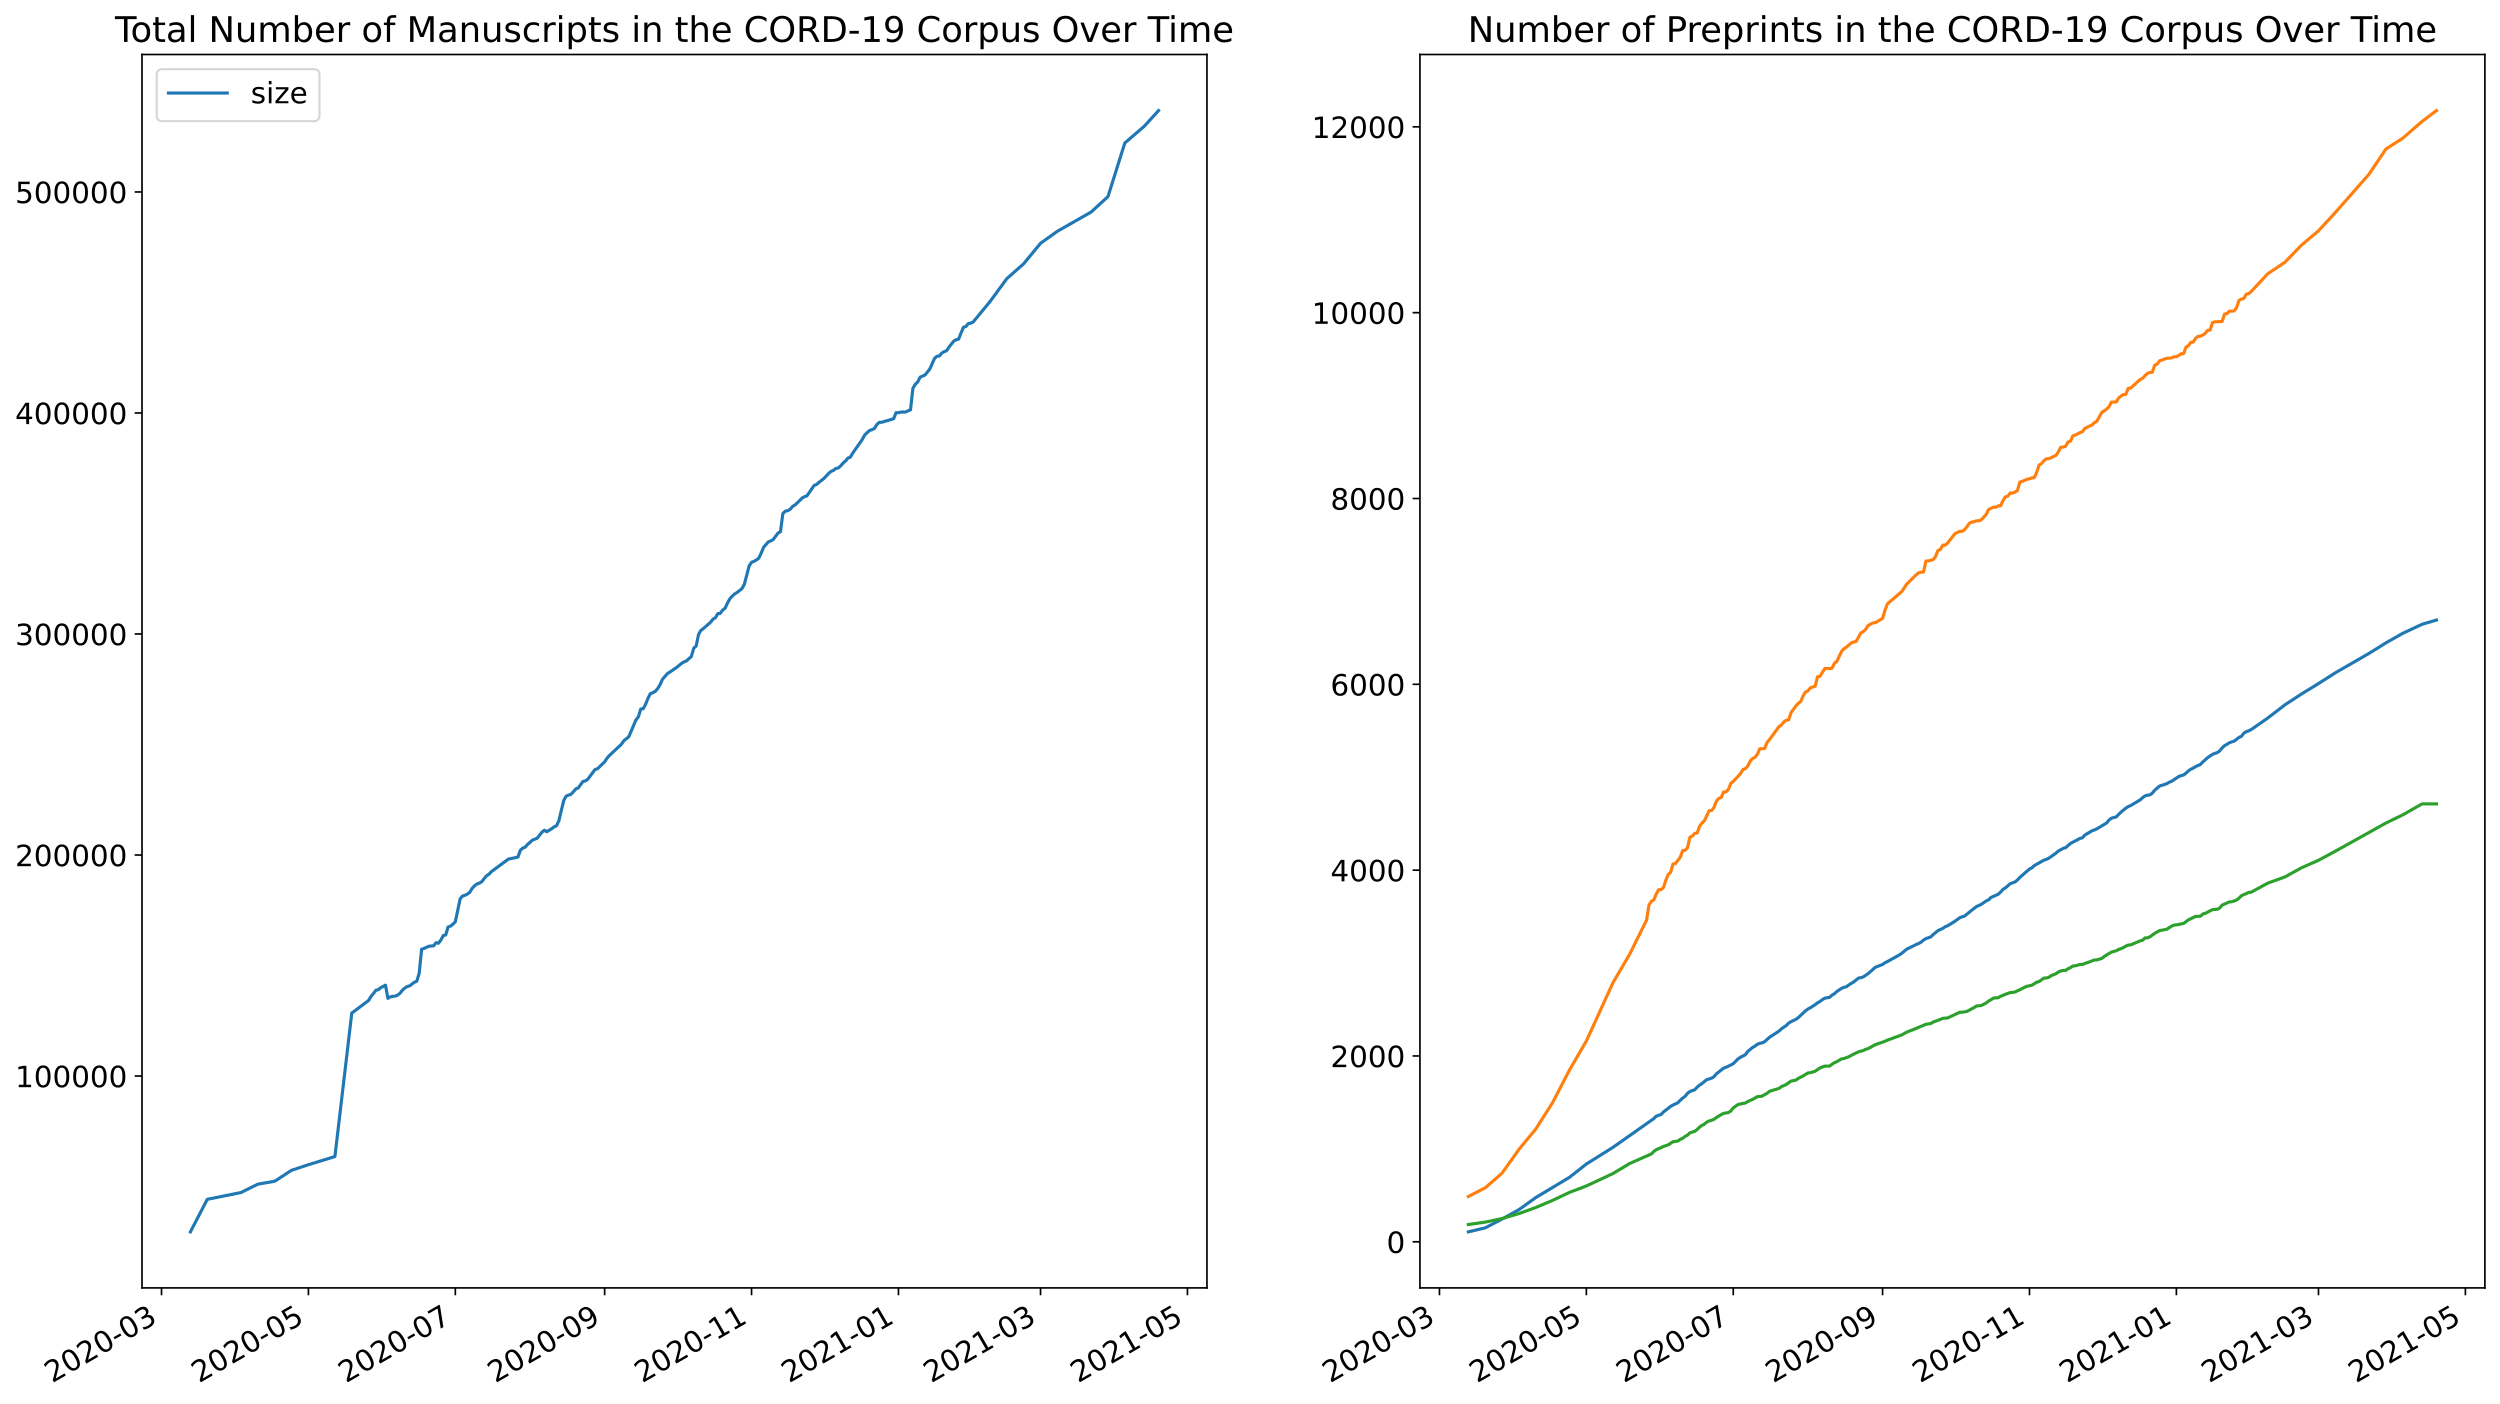 <?xml version="1.0" encoding="utf-8" standalone="no"?>
<!DOCTYPE svg PUBLIC "-//W3C//DTD SVG 1.1//EN"
  "http://www.w3.org/Graphics/SVG/1.1/DTD/svg11.dtd">
<!-- Created with matplotlib (https://matplotlib.org/) -->
<svg height="668.667pt" version="1.1" viewBox="0 0 1190.845 668.667" width="1190.845pt" xmlns="http://www.w3.org/2000/svg" xmlns:xlink="http://www.w3.org/1999/xlink">
 <defs>
  <style type="text/css">*{stroke-linecap:butt;stroke-linejoin:round;}</style>
 </defs>
 <g id="figure_1">
  <g id="patch_1">
   <path d="M 0 668.667 
L 1190.845 668.667 
L 1190.845 0 
L 0 0 
z
" style="fill:#ffffff;"/>
  </g>
  <g id="axes_1">
   <g id="patch_2">
    <path d="M 67.645 613.485 
L 574.918 613.485 
L 574.918 25.965 
L 67.645 25.965 
z
" style="fill:#ffffff;"/>
   </g>
   <g id="matplotlib.axis_1">
    <g id="xtick_1">
     <g id="line2d_1">
      <defs>
       <path d="M 0 0 
L 0 3.5 
" id="mf3aa65cb29" style="stroke:#000000;stroke-width:0.8;"/>
      </defs>
      <g>
       <use style="stroke:#000000;stroke-width:0.8;" x="76.937" xlink:href="#mf3aa65cb29" y="613.485"/>
      </g>
     </g>
     <g id="text_1">
      <!-- 2020-03 -->
      <g transform="translate(24.822 658.946)rotate(-30)scale(0.14 -0.14)">
       <defs>
        <path d="M 19.188 8.297 
L 53.609 8.297 
L 53.609 0 
L 7.328 0 
L 7.328 8.297 
Q 12.938 14.109 22.625 23.891 
Q 32.328 33.688 34.812 36.531 
Q 39.547 41.844 41.422 45.531 
Q 43.312 49.219 43.312 52.781 
Q 43.312 58.594 39.234 62.25 
Q 35.156 65.922 28.609 65.922 
Q 23.969 65.922 18.812 64.312 
Q 13.672 62.703 7.812 59.422 
L 7.812 69.391 
Q 13.766 71.781 18.938 73 
Q 24.125 74.219 28.422 74.219 
Q 39.75 74.219 46.484 68.547 
Q 53.219 62.891 53.219 53.422 
Q 53.219 48.922 51.531 44.891 
Q 49.859 40.875 45.406 35.406 
Q 44.188 33.984 37.641 27.219 
Q 31.109 20.453 19.188 8.297 
z
" id="DejaVuSans-50"/>
        <path d="M 31.781 66.406 
Q 24.172 66.406 20.328 58.906 
Q 16.5 51.422 16.5 36.375 
Q 16.5 21.391 20.328 13.891 
Q 24.172 6.391 31.781 6.391 
Q 39.453 6.391 43.281 13.891 
Q 47.125 21.391 47.125 36.375 
Q 47.125 51.422 43.281 58.906 
Q 39.453 66.406 31.781 66.406 
z
M 31.781 74.219 
Q 44.047 74.219 50.516 64.516 
Q 56.984 54.828 56.984 36.375 
Q 56.984 17.969 50.516 8.266 
Q 44.047 -1.422 31.781 -1.422 
Q 19.531 -1.422 13.062 8.266 
Q 6.594 17.969 6.594 36.375 
Q 6.594 54.828 13.062 64.516 
Q 19.531 74.219 31.781 74.219 
z
" id="DejaVuSans-48"/>
        <path d="M 4.891 31.391 
L 31.203 31.391 
L 31.203 23.391 
L 4.891 23.391 
z
" id="DejaVuSans-45"/>
        <path d="M 40.578 39.312 
Q 47.656 37.797 51.625 33 
Q 55.609 28.219 55.609 21.188 
Q 55.609 10.406 48.188 4.484 
Q 40.766 -1.422 27.094 -1.422 
Q 22.516 -1.422 17.656 -0.516 
Q 12.797 0.391 7.625 2.203 
L 7.625 11.719 
Q 11.719 9.328 16.594 8.109 
Q 21.484 6.891 26.812 6.891 
Q 36.078 6.891 40.938 10.547 
Q 45.797 14.203 45.797 21.188 
Q 45.797 27.641 41.281 31.266 
Q 36.766 34.906 28.719 34.906 
L 20.219 34.906 
L 20.219 43.016 
L 29.109 43.016 
Q 36.375 43.016 40.234 45.922 
Q 44.094 48.828 44.094 54.297 
Q 44.094 59.906 40.109 62.906 
Q 36.141 65.922 28.719 65.922 
Q 24.656 65.922 20.016 65.031 
Q 15.375 64.156 9.812 62.312 
L 9.812 71.094 
Q 15.438 72.656 20.344 73.438 
Q 25.25 74.219 29.594 74.219 
Q 40.828 74.219 47.359 69.109 
Q 53.906 64.016 53.906 55.328 
Q 53.906 49.266 50.438 45.094 
Q 46.969 40.922 40.578 39.312 
z
" id="DejaVuSans-51"/>
       </defs>
       <use xlink:href="#DejaVuSans-50"/>
       <use x="63.623" xlink:href="#DejaVuSans-48"/>
       <use x="127.246" xlink:href="#DejaVuSans-50"/>
       <use x="190.869" xlink:href="#DejaVuSans-48"/>
       <use x="254.492" xlink:href="#DejaVuSans-45"/>
       <use x="290.576" xlink:href="#DejaVuSans-48"/>
       <use x="354.199" xlink:href="#DejaVuSans-51"/>
      </g>
     </g>
    </g>
    <g id="xtick_2">
     <g id="line2d_2">
      <g>
       <use style="stroke:#000000;stroke-width:0.8;" x="146.914" xlink:href="#mf3aa65cb29" y="613.485"/>
      </g>
     </g>
     <g id="text_2">
      <!-- 2020-05 -->
      <g transform="translate(94.799 658.946)rotate(-30)scale(0.14 -0.14)">
       <defs>
        <path d="M 10.797 72.906 
L 49.516 72.906 
L 49.516 64.594 
L 19.828 64.594 
L 19.828 46.734 
Q 21.969 47.469 24.109 47.828 
Q 26.266 48.188 28.422 48.188 
Q 40.625 48.188 47.75 41.5 
Q 54.891 34.812 54.891 23.391 
Q 54.891 11.625 47.562 5.094 
Q 40.234 -1.422 26.906 -1.422 
Q 22.312 -1.422 17.547 -0.641 
Q 12.797 0.141 7.719 1.703 
L 7.719 11.625 
Q 12.109 9.234 16.797 8.062 
Q 21.484 6.891 26.703 6.891 
Q 35.156 6.891 40.078 11.328 
Q 45.016 15.766 45.016 23.391 
Q 45.016 31 40.078 35.438 
Q 35.156 39.891 26.703 39.891 
Q 22.75 39.891 18.812 39.016 
Q 14.891 38.141 10.797 36.281 
z
" id="DejaVuSans-53"/>
       </defs>
       <use xlink:href="#DejaVuSans-50"/>
       <use x="63.623" xlink:href="#DejaVuSans-48"/>
       <use x="127.246" xlink:href="#DejaVuSans-50"/>
       <use x="190.869" xlink:href="#DejaVuSans-48"/>
       <use x="254.492" xlink:href="#DejaVuSans-45"/>
       <use x="290.576" xlink:href="#DejaVuSans-48"/>
       <use x="354.199" xlink:href="#DejaVuSans-53"/>
      </g>
     </g>
    </g>
    <g id="xtick_3">
     <g id="line2d_3">
      <g>
       <use style="stroke:#000000;stroke-width:0.8;" x="216.89" xlink:href="#mf3aa65cb29" y="613.485"/>
      </g>
     </g>
     <g id="text_3">
      <!-- 2020-07 -->
      <g transform="translate(164.775 658.946)rotate(-30)scale(0.14 -0.14)">
       <defs>
        <path d="M 8.203 72.906 
L 55.078 72.906 
L 55.078 68.703 
L 28.609 0 
L 18.312 0 
L 43.219 64.594 
L 8.203 64.594 
z
" id="DejaVuSans-55"/>
       </defs>
       <use xlink:href="#DejaVuSans-50"/>
       <use x="63.623" xlink:href="#DejaVuSans-48"/>
       <use x="127.246" xlink:href="#DejaVuSans-50"/>
       <use x="190.869" xlink:href="#DejaVuSans-48"/>
       <use x="254.492" xlink:href="#DejaVuSans-45"/>
       <use x="290.576" xlink:href="#DejaVuSans-48"/>
       <use x="354.199" xlink:href="#DejaVuSans-55"/>
      </g>
     </g>
    </g>
    <g id="xtick_4">
     <g id="line2d_4">
      <g>
       <use style="stroke:#000000;stroke-width:0.8;" x="288.014" xlink:href="#mf3aa65cb29" y="613.485"/>
      </g>
     </g>
     <g id="text_4">
      <!-- 2020-09 -->
      <g transform="translate(235.899 658.946)rotate(-30)scale(0.14 -0.14)">
       <defs>
        <path d="M 10.984 1.516 
L 10.984 10.5 
Q 14.703 8.734 18.5 7.812 
Q 22.312 6.891 25.984 6.891 
Q 35.75 6.891 40.891 13.453 
Q 46.047 20.016 46.781 33.406 
Q 43.953 29.203 39.594 26.953 
Q 35.25 24.703 29.984 24.703 
Q 19.047 24.703 12.672 31.312 
Q 6.297 37.938 6.297 49.422 
Q 6.297 60.641 12.938 67.422 
Q 19.578 74.219 30.609 74.219 
Q 43.266 74.219 49.922 64.516 
Q 56.594 54.828 56.594 36.375 
Q 56.594 19.141 48.406 8.859 
Q 40.234 -1.422 26.422 -1.422 
Q 22.703 -1.422 18.891 -0.688 
Q 15.094 0.047 10.984 1.516 
z
M 30.609 32.422 
Q 37.25 32.422 41.125 36.953 
Q 45.016 41.5 45.016 49.422 
Q 45.016 57.281 41.125 61.844 
Q 37.25 66.406 30.609 66.406 
Q 23.969 66.406 20.094 61.844 
Q 16.219 57.281 16.219 49.422 
Q 16.219 41.5 20.094 36.953 
Q 23.969 32.422 30.609 32.422 
z
" id="DejaVuSans-57"/>
       </defs>
       <use xlink:href="#DejaVuSans-50"/>
       <use x="63.623" xlink:href="#DejaVuSans-48"/>
       <use x="127.246" xlink:href="#DejaVuSans-50"/>
       <use x="190.869" xlink:href="#DejaVuSans-48"/>
       <use x="254.492" xlink:href="#DejaVuSans-45"/>
       <use x="290.576" xlink:href="#DejaVuSans-48"/>
       <use x="354.199" xlink:href="#DejaVuSans-57"/>
      </g>
     </g>
    </g>
    <g id="xtick_5">
     <g id="line2d_5">
      <g>
       <use style="stroke:#000000;stroke-width:0.8;" x="357.99" xlink:href="#mf3aa65cb29" y="613.485"/>
      </g>
     </g>
     <g id="text_5">
      <!-- 2020-11 -->
      <g transform="translate(305.876 658.946)rotate(-30)scale(0.14 -0.14)">
       <defs>
        <path d="M 12.406 8.297 
L 28.516 8.297 
L 28.516 63.922 
L 10.984 60.406 
L 10.984 69.391 
L 28.422 72.906 
L 38.281 72.906 
L 38.281 8.297 
L 54.391 8.297 
L 54.391 0 
L 12.406 0 
z
" id="DejaVuSans-49"/>
       </defs>
       <use xlink:href="#DejaVuSans-50"/>
       <use x="63.623" xlink:href="#DejaVuSans-48"/>
       <use x="127.246" xlink:href="#DejaVuSans-50"/>
       <use x="190.869" xlink:href="#DejaVuSans-48"/>
       <use x="254.492" xlink:href="#DejaVuSans-45"/>
       <use x="290.576" xlink:href="#DejaVuSans-49"/>
       <use x="354.199" xlink:href="#DejaVuSans-49"/>
      </g>
     </g>
    </g>
    <g id="xtick_6">
     <g id="line2d_6">
      <g>
       <use style="stroke:#000000;stroke-width:0.8;" x="427.967" xlink:href="#mf3aa65cb29" y="613.485"/>
      </g>
     </g>
     <g id="text_6">
      <!-- 2021-01 -->
      <g transform="translate(375.852 658.946)rotate(-30)scale(0.14 -0.14)">
       <use xlink:href="#DejaVuSans-50"/>
       <use x="63.623" xlink:href="#DejaVuSans-48"/>
       <use x="127.246" xlink:href="#DejaVuSans-50"/>
       <use x="190.869" xlink:href="#DejaVuSans-49"/>
       <use x="254.492" xlink:href="#DejaVuSans-45"/>
       <use x="290.576" xlink:href="#DejaVuSans-48"/>
       <use x="354.199" xlink:href="#DejaVuSans-49"/>
      </g>
     </g>
    </g>
    <g id="xtick_7">
     <g id="line2d_7">
      <g>
       <use style="stroke:#000000;stroke-width:0.8;" x="495.649" xlink:href="#mf3aa65cb29" y="613.485"/>
      </g>
     </g>
     <g id="text_7">
      <!-- 2021-03 -->
      <g transform="translate(443.534 658.946)rotate(-30)scale(0.14 -0.14)">
       <use xlink:href="#DejaVuSans-50"/>
       <use x="63.623" xlink:href="#DejaVuSans-48"/>
       <use x="127.246" xlink:href="#DejaVuSans-50"/>
       <use x="190.869" xlink:href="#DejaVuSans-49"/>
       <use x="254.492" xlink:href="#DejaVuSans-45"/>
       <use x="290.576" xlink:href="#DejaVuSans-48"/>
       <use x="354.199" xlink:href="#DejaVuSans-51"/>
      </g>
     </g>
    </g>
    <g id="xtick_8">
     <g id="line2d_8">
      <g>
       <use style="stroke:#000000;stroke-width:0.8;" x="565.626" xlink:href="#mf3aa65cb29" y="613.485"/>
      </g>
     </g>
     <g id="text_8">
      <!-- 2021-05 -->
      <g transform="translate(513.511 658.946)rotate(-30)scale(0.14 -0.14)">
       <use xlink:href="#DejaVuSans-50"/>
       <use x="63.623" xlink:href="#DejaVuSans-48"/>
       <use x="127.246" xlink:href="#DejaVuSans-50"/>
       <use x="190.869" xlink:href="#DejaVuSans-49"/>
       <use x="254.492" xlink:href="#DejaVuSans-45"/>
       <use x="290.576" xlink:href="#DejaVuSans-48"/>
       <use x="354.199" xlink:href="#DejaVuSans-53"/>
      </g>
     </g>
    </g>
   </g>
   <g id="matplotlib.axis_2">
    <g id="ytick_1">
     <g id="line2d_9">
      <defs>
       <path d="M 0 0 
L -3.5 0 
" id="m7890c680de" style="stroke:#000000;stroke-width:0.8;"/>
      </defs>
      <g>
       <use style="stroke:#000000;stroke-width:0.8;" x="67.645" xlink:href="#m7890c680de" y="512.557"/>
      </g>
     </g>
     <g id="text_9">
      <!-- 100000 -->
      <g transform="translate(7.2 517.876)scale(0.14 -0.14)">
       <use xlink:href="#DejaVuSans-49"/>
       <use x="63.623" xlink:href="#DejaVuSans-48"/>
       <use x="127.246" xlink:href="#DejaVuSans-48"/>
       <use x="190.869" xlink:href="#DejaVuSans-48"/>
       <use x="254.492" xlink:href="#DejaVuSans-48"/>
       <use x="318.115" xlink:href="#DejaVuSans-48"/>
      </g>
     </g>
    </g>
    <g id="ytick_2">
     <g id="line2d_10">
      <g>
       <use style="stroke:#000000;stroke-width:0.8;" x="67.645" xlink:href="#m7890c680de" y="407.276"/>
      </g>
     </g>
     <g id="text_10">
      <!-- 200000 -->
      <g transform="translate(7.2 412.594)scale(0.14 -0.14)">
       <use xlink:href="#DejaVuSans-50"/>
       <use x="63.623" xlink:href="#DejaVuSans-48"/>
       <use x="127.246" xlink:href="#DejaVuSans-48"/>
       <use x="190.869" xlink:href="#DejaVuSans-48"/>
       <use x="254.492" xlink:href="#DejaVuSans-48"/>
       <use x="318.115" xlink:href="#DejaVuSans-48"/>
      </g>
     </g>
    </g>
    <g id="ytick_3">
     <g id="line2d_11">
      <g>
       <use style="stroke:#000000;stroke-width:0.8;" x="67.645" xlink:href="#m7890c680de" y="301.994"/>
      </g>
     </g>
     <g id="text_11">
      <!-- 300000 -->
      <g transform="translate(7.2 307.313)scale(0.14 -0.14)">
       <use xlink:href="#DejaVuSans-51"/>
       <use x="63.623" xlink:href="#DejaVuSans-48"/>
       <use x="127.246" xlink:href="#DejaVuSans-48"/>
       <use x="190.869" xlink:href="#DejaVuSans-48"/>
       <use x="254.492" xlink:href="#DejaVuSans-48"/>
       <use x="318.115" xlink:href="#DejaVuSans-48"/>
      </g>
     </g>
    </g>
    <g id="ytick_4">
     <g id="line2d_12">
      <g>
       <use style="stroke:#000000;stroke-width:0.8;" x="67.645" xlink:href="#m7890c680de" y="196.713"/>
      </g>
     </g>
     <g id="text_12">
      <!-- 400000 -->
      <g transform="translate(7.2 202.032)scale(0.14 -0.14)">
       <defs>
        <path d="M 37.797 64.312 
L 12.891 25.391 
L 37.797 25.391 
z
M 35.203 72.906 
L 47.609 72.906 
L 47.609 25.391 
L 58.016 25.391 
L 58.016 17.188 
L 47.609 17.188 
L 47.609 0 
L 37.797 0 
L 37.797 17.188 
L 4.891 17.188 
L 4.891 26.703 
z
" id="DejaVuSans-52"/>
       </defs>
       <use xlink:href="#DejaVuSans-52"/>
       <use x="63.623" xlink:href="#DejaVuSans-48"/>
       <use x="127.246" xlink:href="#DejaVuSans-48"/>
       <use x="190.869" xlink:href="#DejaVuSans-48"/>
       <use x="254.492" xlink:href="#DejaVuSans-48"/>
       <use x="318.115" xlink:href="#DejaVuSans-48"/>
      </g>
     </g>
    </g>
    <g id="ytick_5">
     <g id="line2d_13">
      <g>
       <use style="stroke:#000000;stroke-width:0.8;" x="67.645" xlink:href="#m7890c680de" y="91.432"/>
      </g>
     </g>
     <g id="text_13">
      <!-- 500000 -->
      <g transform="translate(7.2 96.751)scale(0.14 -0.14)">
       <use xlink:href="#DejaVuSans-53"/>
       <use x="63.623" xlink:href="#DejaVuSans-48"/>
       <use x="127.246" xlink:href="#DejaVuSans-48"/>
       <use x="190.869" xlink:href="#DejaVuSans-48"/>
       <use x="254.492" xlink:href="#DejaVuSans-48"/>
       <use x="318.115" xlink:href="#DejaVuSans-48"/>
      </g>
     </g>
    </g>
   </g>
   <g id="line2d_14">
    <path clip-path="url(#pb8339b2173)" d="M 90.703 586.78 
L 98.733 571.283 
L 114.793 568.042 
L 122.823 564.062 
L 130.853 562.673 
L 138.883 557.442 
L 146.914 554.788 
L 159.532 550.91 
L 167.562 482.56 
L 175.592 476.544 
L 176.74 474.585 
L 177.887 473.259 
L 179.034 471.7 
L 180.181 471.433 
L 181.328 470.495 
L 183.623 469.277 
L 184.77 475.551 
L 185.917 474.863 
L 187.064 474.569 
L 188.211 474.512 
L 189.358 474.042 
L 190.505 473.17 
L 191.653 471.714 
L 192.8 470.663 
L 193.947 469.919 
L 195.094 469.623 
L 197.388 467.88 
L 198.536 467.386 
L 199.683 463.575 
L 200.83 452.132 
L 201.977 451.797 
L 204.271 450.735 
L 206.566 450.497 
L 207.713 449.013 
L 208.86 449.302 
L 210.007 447.741 
L 211.154 445.657 
L 212.301 445.351 
L 213.449 441.524 
L 214.596 441.153 
L 215.743 440.251 
L 216.89 439.048 
L 219.184 428.171 
L 220.332 426.799 
L 221.479 426.46 
L 222.626 425.881 
L 223.773 425.025 
L 224.92 423.143 
L 226.067 421.927 
L 227.215 421.037 
L 228.362 420.656 
L 229.509 419.975 
L 230.656 418.452 
L 231.803 417.123 
L 232.95 416.377 
L 234.097 415.162 
L 242.128 409.245 
L 244.422 408.756 
L 246.716 408.232 
L 247.863 405.024 
L 249.01 403.982 
L 250.158 403.568 
L 251.305 402.198 
L 252.452 401.265 
L 253.599 400.176 
L 255.893 399.279 
L 258.188 396.321 
L 259.335 395.449 
L 260.482 396.182 
L 262.776 394.747 
L 263.924 393.879 
L 265.071 393.368 
L 266.218 390.929 
L 268.512 381.321 
L 269.659 379.258 
L 270.806 378.742 
L 271.954 378.378 
L 273.101 377.174 
L 274.248 375.805 
L 275.395 375.351 
L 277.689 372.234 
L 278.837 371.965 
L 279.984 371.181 
L 283.425 366.559 
L 284.572 366.216 
L 288.014 362.885 
L 289.161 361.139 
L 290.308 359.839 
L 296.044 354.461 
L 297.191 352.81 
L 299.485 350.999 
L 302.927 342.914 
L 304.074 341.459 
L 305.221 337.713 
L 306.368 337.606 
L 307.515 335.512 
L 308.663 332.595 
L 309.81 330.378 
L 310.957 329.979 
L 312.104 329.333 
L 313.251 328.03 
L 314.398 326.19 
L 315.546 323.603 
L 317.84 320.919 
L 318.987 320.193 
L 322.429 317.823 
L 324.723 315.946 
L 325.87 315.255 
L 327.017 314.801 
L 329.311 312.707 
L 330.459 308.735 
L 331.606 307.741 
L 332.753 302.183 
L 333.9 300.239 
L 335.047 299.416 
L 338.489 296.358 
L 339.636 294.91 
L 340.783 294.249 
L 341.93 292.304 
L 343.077 292.177 
L 344.224 290.588 
L 345.372 289.765 
L 346.519 287.254 
L 347.666 285.204 
L 348.813 283.938 
L 349.96 282.9 
L 351.107 282.215 
L 353.402 280.393 
L 354.549 278.368 
L 356.843 269.567 
L 357.99 267.822 
L 359.138 267.403 
L 360.285 266.743 
L 361.432 265.902 
L 362.579 263.466 
L 363.726 260.691 
L 366.02 258.079 
L 367.168 257.65 
L 368.315 256.972 
L 370.609 253.909 
L 371.756 253.292 
L 372.903 244.612 
L 374.051 243.513 
L 375.198 243.26 
L 376.345 242.633 
L 377.492 241.277 
L 378.639 240.565 
L 379.786 239.548 
L 382.081 237.233 
L 383.228 236.582 
L 384.375 236.203 
L 387.816 231.208 
L 388.964 230.775 
L 390.111 229.753 
L 392.405 227.984 
L 394.699 225.525 
L 395.847 224.553 
L 396.994 224.077 
L 398.141 223.147 
L 399.288 222.935 
L 400.435 221.916 
L 401.582 220.604 
L 402.729 219.617 
L 403.877 218.213 
L 405.024 217.797 
L 406.171 215.857 
L 410.76 209.298 
L 411.907 207.15 
L 414.201 205.043 
L 415.348 204.681 
L 416.495 204.117 
L 417.643 202.282 
L 418.79 201.188 
L 419.937 201.144 
L 425.673 199.472 
L 426.82 196.588 
L 427.967 196.588 
L 429.114 196.294 
L 431.408 196.264 
L 432.556 195.663 
L 433.703 195.223 
L 434.85 184.963 
L 435.997 183.031 
L 437.144 181.953 
L 438.291 179.659 
L 440.586 178.666 
L 442.88 175.821 
L 445.174 170.687 
L 446.321 169.699 
L 447.469 169.555 
L 448.616 168.192 
L 449.763 167.493 
L 450.91 167.051 
L 452.057 165.316 
L 454.352 162.43 
L 455.499 161.812 
L 456.646 161.522 
L 457.793 158.546 
L 458.94 155.894 
L 460.087 155.528 
L 461.234 154.128 
L 462.382 153.914 
L 463.529 153.409 
L 471.559 143.667 
L 479.589 132.733 
L 487.619 125.626 
L 495.649 115.883 
L 503.679 110.15 
L 519.739 101.009 
L 527.77 93.637 
L 535.8 68.103 
L 544.977 60.215 
L 551.86 52.671 
L 551.86 52.671 
" style="fill:none;stroke:#1f77b4;stroke-linecap:square;stroke-width:1.5;"/>
   </g>
   <g id="patch_3">
    <path d="M 67.645 613.485 
L 67.645 25.965 
" style="fill:none;stroke:#000000;stroke-linecap:square;stroke-linejoin:miter;stroke-width:0.8;"/>
   </g>
   <g id="patch_4">
    <path d="M 574.918 613.485 
L 574.918 25.965 
" style="fill:none;stroke:#000000;stroke-linecap:square;stroke-linejoin:miter;stroke-width:0.8;"/>
   </g>
   <g id="patch_5">
    <path d="M 67.645 613.485 
L 574.918 613.485 
" style="fill:none;stroke:#000000;stroke-linecap:square;stroke-linejoin:miter;stroke-width:0.8;"/>
   </g>
   <g id="patch_6">
    <path d="M 67.645 25.965 
L 574.918 25.965 
" style="fill:none;stroke:#000000;stroke-linecap:square;stroke-linejoin:miter;stroke-width:0.8;"/>
   </g>
   <g id="text_14">
    <!-- Total Number of Manuscripts in the CORD-19 Corpus Over Time -->
    <g transform="translate(54.778 19.965)scale(0.168 -0.168)">
     <defs>
      <path d="M -0.297 72.906 
L 61.375 72.906 
L 61.375 64.594 
L 35.5 64.594 
L 35.5 0 
L 25.594 0 
L 25.594 64.594 
L -0.297 64.594 
z
" id="DejaVuSans-84"/>
      <path d="M 30.609 48.391 
Q 23.391 48.391 19.188 42.75 
Q 14.984 37.109 14.984 27.297 
Q 14.984 17.484 19.156 11.844 
Q 23.344 6.203 30.609 6.203 
Q 37.797 6.203 41.984 11.859 
Q 46.188 17.531 46.188 27.297 
Q 46.188 37.016 41.984 42.703 
Q 37.797 48.391 30.609 48.391 
z
M 30.609 56 
Q 42.328 56 49.016 48.375 
Q 55.719 40.766 55.719 27.297 
Q 55.719 13.875 49.016 6.219 
Q 42.328 -1.422 30.609 -1.422 
Q 18.844 -1.422 12.172 6.219 
Q 5.516 13.875 5.516 27.297 
Q 5.516 40.766 12.172 48.375 
Q 18.844 56 30.609 56 
z
" id="DejaVuSans-111"/>
      <path d="M 18.312 70.219 
L 18.312 54.688 
L 36.812 54.688 
L 36.812 47.703 
L 18.312 47.703 
L 18.312 18.016 
Q 18.312 11.328 20.141 9.422 
Q 21.969 7.516 27.594 7.516 
L 36.812 7.516 
L 36.812 0 
L 27.594 0 
Q 17.188 0 13.234 3.875 
Q 9.281 7.766 9.281 18.016 
L 9.281 47.703 
L 2.688 47.703 
L 2.688 54.688 
L 9.281 54.688 
L 9.281 70.219 
z
" id="DejaVuSans-116"/>
      <path d="M 34.281 27.484 
Q 23.391 27.484 19.188 25 
Q 14.984 22.516 14.984 16.5 
Q 14.984 11.719 18.141 8.906 
Q 21.297 6.109 26.703 6.109 
Q 34.188 6.109 38.703 11.406 
Q 43.219 16.703 43.219 25.484 
L 43.219 27.484 
z
M 52.203 31.203 
L 52.203 0 
L 43.219 0 
L 43.219 8.297 
Q 40.141 3.328 35.547 0.953 
Q 30.953 -1.422 24.312 -1.422 
Q 15.922 -1.422 10.953 3.297 
Q 6 8.016 6 15.922 
Q 6 25.141 12.172 29.828 
Q 18.359 34.516 30.609 34.516 
L 43.219 34.516 
L 43.219 35.406 
Q 43.219 41.609 39.141 45 
Q 35.062 48.391 27.688 48.391 
Q 23 48.391 18.547 47.266 
Q 14.109 46.141 10.016 43.891 
L 10.016 52.203 
Q 14.938 54.109 19.578 55.047 
Q 24.219 56 28.609 56 
Q 40.484 56 46.344 49.844 
Q 52.203 43.703 52.203 31.203 
z
" id="DejaVuSans-97"/>
      <path d="M 9.422 75.984 
L 18.406 75.984 
L 18.406 0 
L 9.422 0 
z
" id="DejaVuSans-108"/>
      <path id="DejaVuSans-32"/>
      <path d="M 9.812 72.906 
L 23.094 72.906 
L 55.422 11.922 
L 55.422 72.906 
L 64.984 72.906 
L 64.984 0 
L 51.703 0 
L 19.391 60.984 
L 19.391 0 
L 9.812 0 
z
" id="DejaVuSans-78"/>
      <path d="M 8.5 21.578 
L 8.5 54.688 
L 17.484 54.688 
L 17.484 21.922 
Q 17.484 14.156 20.5 10.266 
Q 23.531 6.391 29.594 6.391 
Q 36.859 6.391 41.078 11.031 
Q 45.312 15.672 45.312 23.688 
L 45.312 54.688 
L 54.297 54.688 
L 54.297 0 
L 45.312 0 
L 45.312 8.406 
Q 42.047 3.422 37.719 1 
Q 33.406 -1.422 27.688 -1.422 
Q 18.266 -1.422 13.375 4.438 
Q 8.5 10.297 8.5 21.578 
z
M 31.109 56 
z
" id="DejaVuSans-117"/>
      <path d="M 52 44.188 
Q 55.375 50.25 60.062 53.125 
Q 64.75 56 71.094 56 
Q 79.641 56 84.281 50.016 
Q 88.922 44.047 88.922 33.016 
L 88.922 0 
L 79.891 0 
L 79.891 32.719 
Q 79.891 40.578 77.094 44.375 
Q 74.312 48.188 68.609 48.188 
Q 61.625 48.188 57.562 43.547 
Q 53.516 38.922 53.516 30.906 
L 53.516 0 
L 44.484 0 
L 44.484 32.719 
Q 44.484 40.625 41.703 44.406 
Q 38.922 48.188 33.109 48.188 
Q 26.219 48.188 22.156 43.531 
Q 18.109 38.875 18.109 30.906 
L 18.109 0 
L 9.078 0 
L 9.078 54.688 
L 18.109 54.688 
L 18.109 46.188 
Q 21.188 51.219 25.484 53.609 
Q 29.781 56 35.688 56 
Q 41.656 56 45.828 52.969 
Q 50 49.953 52 44.188 
z
" id="DejaVuSans-109"/>
      <path d="M 48.688 27.297 
Q 48.688 37.203 44.609 42.844 
Q 40.531 48.484 33.406 48.484 
Q 26.266 48.484 22.188 42.844 
Q 18.109 37.203 18.109 27.297 
Q 18.109 17.391 22.188 11.75 
Q 26.266 6.109 33.406 6.109 
Q 40.531 6.109 44.609 11.75 
Q 48.688 17.391 48.688 27.297 
z
M 18.109 46.391 
Q 20.953 51.266 25.266 53.625 
Q 29.594 56 35.594 56 
Q 45.562 56 51.781 48.094 
Q 58.016 40.188 58.016 27.297 
Q 58.016 14.406 51.781 6.484 
Q 45.562 -1.422 35.594 -1.422 
Q 29.594 -1.422 25.266 0.953 
Q 20.953 3.328 18.109 8.203 
L 18.109 0 
L 9.078 0 
L 9.078 75.984 
L 18.109 75.984 
z
" id="DejaVuSans-98"/>
      <path d="M 56.203 29.594 
L 56.203 25.203 
L 14.891 25.203 
Q 15.484 15.922 20.484 11.062 
Q 25.484 6.203 34.422 6.203 
Q 39.594 6.203 44.453 7.469 
Q 49.312 8.734 54.109 11.281 
L 54.109 2.781 
Q 49.266 0.734 44.188 -0.344 
Q 39.109 -1.422 33.891 -1.422 
Q 20.797 -1.422 13.156 6.188 
Q 5.516 13.812 5.516 26.812 
Q 5.516 40.234 12.766 48.109 
Q 20.016 56 32.328 56 
Q 43.359 56 49.781 48.891 
Q 56.203 41.797 56.203 29.594 
z
M 47.219 32.234 
Q 47.125 39.594 43.094 43.984 
Q 39.062 48.391 32.422 48.391 
Q 24.906 48.391 20.391 44.141 
Q 15.875 39.891 15.188 32.172 
z
" id="DejaVuSans-101"/>
      <path d="M 41.109 46.297 
Q 39.594 47.172 37.812 47.578 
Q 36.031 48 33.891 48 
Q 26.266 48 22.188 43.047 
Q 18.109 38.094 18.109 28.812 
L 18.109 0 
L 9.078 0 
L 9.078 54.688 
L 18.109 54.688 
L 18.109 46.188 
Q 20.953 51.172 25.484 53.578 
Q 30.031 56 36.531 56 
Q 37.453 56 38.578 55.875 
Q 39.703 55.766 41.062 55.516 
z
" id="DejaVuSans-114"/>
      <path d="M 37.109 75.984 
L 37.109 68.5 
L 28.516 68.5 
Q 23.688 68.5 21.797 66.547 
Q 19.922 64.594 19.922 59.516 
L 19.922 54.688 
L 34.719 54.688 
L 34.719 47.703 
L 19.922 47.703 
L 19.922 0 
L 10.891 0 
L 10.891 47.703 
L 2.297 47.703 
L 2.297 54.688 
L 10.891 54.688 
L 10.891 58.5 
Q 10.891 67.625 15.141 71.797 
Q 19.391 75.984 28.609 75.984 
z
" id="DejaVuSans-102"/>
      <path d="M 9.812 72.906 
L 24.516 72.906 
L 43.109 23.297 
L 61.812 72.906 
L 76.516 72.906 
L 76.516 0 
L 66.891 0 
L 66.891 64.016 
L 48.094 14.016 
L 38.188 14.016 
L 19.391 64.016 
L 19.391 0 
L 9.812 0 
z
" id="DejaVuSans-77"/>
      <path d="M 54.891 33.016 
L 54.891 0 
L 45.906 0 
L 45.906 32.719 
Q 45.906 40.484 42.875 44.328 
Q 39.844 48.188 33.797 48.188 
Q 26.516 48.188 22.312 43.547 
Q 18.109 38.922 18.109 30.906 
L 18.109 0 
L 9.078 0 
L 9.078 54.688 
L 18.109 54.688 
L 18.109 46.188 
Q 21.344 51.125 25.703 53.562 
Q 30.078 56 35.797 56 
Q 45.219 56 50.047 50.172 
Q 54.891 44.344 54.891 33.016 
z
" id="DejaVuSans-110"/>
      <path d="M 44.281 53.078 
L 44.281 44.578 
Q 40.484 46.531 36.375 47.5 
Q 32.281 48.484 27.875 48.484 
Q 21.188 48.484 17.844 46.438 
Q 14.5 44.391 14.5 40.281 
Q 14.5 37.156 16.891 35.375 
Q 19.281 33.594 26.516 31.984 
L 29.594 31.297 
Q 39.156 29.25 43.188 25.516 
Q 47.219 21.781 47.219 15.094 
Q 47.219 7.469 41.188 3.016 
Q 35.156 -1.422 24.609 -1.422 
Q 20.219 -1.422 15.453 -0.562 
Q 10.688 0.297 5.422 2 
L 5.422 11.281 
Q 10.406 8.688 15.234 7.391 
Q 20.062 6.109 24.812 6.109 
Q 31.156 6.109 34.562 8.281 
Q 37.984 10.453 37.984 14.406 
Q 37.984 18.062 35.516 20.016 
Q 33.062 21.969 24.703 23.781 
L 21.578 24.516 
Q 13.234 26.266 9.516 29.906 
Q 5.812 33.547 5.812 39.891 
Q 5.812 47.609 11.281 51.797 
Q 16.75 56 26.812 56 
Q 31.781 56 36.172 55.266 
Q 40.578 54.547 44.281 53.078 
z
" id="DejaVuSans-115"/>
      <path d="M 48.781 52.594 
L 48.781 44.188 
Q 44.969 46.297 41.141 47.344 
Q 37.312 48.391 33.406 48.391 
Q 24.656 48.391 19.812 42.844 
Q 14.984 37.312 14.984 27.297 
Q 14.984 17.281 19.812 11.734 
Q 24.656 6.203 33.406 6.203 
Q 37.312 6.203 41.141 7.25 
Q 44.969 8.297 48.781 10.406 
L 48.781 2.094 
Q 45.016 0.344 40.984 -0.531 
Q 36.969 -1.422 32.422 -1.422 
Q 20.062 -1.422 12.781 6.344 
Q 5.516 14.109 5.516 27.297 
Q 5.516 40.672 12.859 48.328 
Q 20.219 56 33.016 56 
Q 37.156 56 41.109 55.141 
Q 45.062 54.297 48.781 52.594 
z
" id="DejaVuSans-99"/>
      <path d="M 9.422 54.688 
L 18.406 54.688 
L 18.406 0 
L 9.422 0 
z
M 9.422 75.984 
L 18.406 75.984 
L 18.406 64.594 
L 9.422 64.594 
z
" id="DejaVuSans-105"/>
      <path d="M 18.109 8.203 
L 18.109 -20.797 
L 9.078 -20.797 
L 9.078 54.688 
L 18.109 54.688 
L 18.109 46.391 
Q 20.953 51.266 25.266 53.625 
Q 29.594 56 35.594 56 
Q 45.562 56 51.781 48.094 
Q 58.016 40.188 58.016 27.297 
Q 58.016 14.406 51.781 6.484 
Q 45.562 -1.422 35.594 -1.422 
Q 29.594 -1.422 25.266 0.953 
Q 20.953 3.328 18.109 8.203 
z
M 48.688 27.297 
Q 48.688 37.203 44.609 42.844 
Q 40.531 48.484 33.406 48.484 
Q 26.266 48.484 22.188 42.844 
Q 18.109 37.203 18.109 27.297 
Q 18.109 17.391 22.188 11.75 
Q 26.266 6.109 33.406 6.109 
Q 40.531 6.109 44.609 11.75 
Q 48.688 17.391 48.688 27.297 
z
" id="DejaVuSans-112"/>
      <path d="M 54.891 33.016 
L 54.891 0 
L 45.906 0 
L 45.906 32.719 
Q 45.906 40.484 42.875 44.328 
Q 39.844 48.188 33.797 48.188 
Q 26.516 48.188 22.312 43.547 
Q 18.109 38.922 18.109 30.906 
L 18.109 0 
L 9.078 0 
L 9.078 75.984 
L 18.109 75.984 
L 18.109 46.188 
Q 21.344 51.125 25.703 53.562 
Q 30.078 56 35.797 56 
Q 45.219 56 50.047 50.172 
Q 54.891 44.344 54.891 33.016 
z
" id="DejaVuSans-104"/>
      <path d="M 64.406 67.281 
L 64.406 56.891 
Q 59.422 61.531 53.781 63.812 
Q 48.141 66.109 41.797 66.109 
Q 29.297 66.109 22.656 58.469 
Q 16.016 50.828 16.016 36.375 
Q 16.016 21.969 22.656 14.328 
Q 29.297 6.688 41.797 6.688 
Q 48.141 6.688 53.781 8.984 
Q 59.422 11.281 64.406 15.922 
L 64.406 5.609 
Q 59.234 2.094 53.438 0.328 
Q 47.656 -1.422 41.219 -1.422 
Q 24.656 -1.422 15.125 8.703 
Q 5.609 18.844 5.609 36.375 
Q 5.609 53.953 15.125 64.078 
Q 24.656 74.219 41.219 74.219 
Q 47.75 74.219 53.531 72.484 
Q 59.328 70.75 64.406 67.281 
z
" id="DejaVuSans-67"/>
      <path d="M 39.406 66.219 
Q 28.656 66.219 22.328 58.203 
Q 16.016 50.203 16.016 36.375 
Q 16.016 22.609 22.328 14.594 
Q 28.656 6.594 39.406 6.594 
Q 50.141 6.594 56.422 14.594 
Q 62.703 22.609 62.703 36.375 
Q 62.703 50.203 56.422 58.203 
Q 50.141 66.219 39.406 66.219 
z
M 39.406 74.219 
Q 54.734 74.219 63.906 63.938 
Q 73.094 53.656 73.094 36.375 
Q 73.094 19.141 63.906 8.859 
Q 54.734 -1.422 39.406 -1.422 
Q 24.031 -1.422 14.812 8.828 
Q 5.609 19.094 5.609 36.375 
Q 5.609 53.656 14.812 63.938 
Q 24.031 74.219 39.406 74.219 
z
" id="DejaVuSans-79"/>
      <path d="M 44.391 34.188 
Q 47.562 33.109 50.562 29.594 
Q 53.562 26.078 56.594 19.922 
L 66.609 0 
L 56 0 
L 46.688 18.703 
Q 43.062 26.031 39.672 28.422 
Q 36.281 30.812 30.422 30.812 
L 19.672 30.812 
L 19.672 0 
L 9.812 0 
L 9.812 72.906 
L 32.078 72.906 
Q 44.578 72.906 50.734 67.672 
Q 56.891 62.453 56.891 51.906 
Q 56.891 45.016 53.688 40.469 
Q 50.484 35.938 44.391 34.188 
z
M 19.672 64.797 
L 19.672 38.922 
L 32.078 38.922 
Q 39.203 38.922 42.844 42.219 
Q 46.484 45.516 46.484 51.906 
Q 46.484 58.297 42.844 61.547 
Q 39.203 64.797 32.078 64.797 
z
" id="DejaVuSans-82"/>
      <path d="M 19.672 64.797 
L 19.672 8.109 
L 31.594 8.109 
Q 46.688 8.109 53.688 14.938 
Q 60.688 21.781 60.688 36.531 
Q 60.688 51.172 53.688 57.984 
Q 46.688 64.797 31.594 64.797 
z
M 9.812 72.906 
L 30.078 72.906 
Q 51.266 72.906 61.172 64.094 
Q 71.094 55.281 71.094 36.531 
Q 71.094 17.672 61.125 8.828 
Q 51.172 0 30.078 0 
L 9.812 0 
z
" id="DejaVuSans-68"/>
      <path d="M 2.984 54.688 
L 12.5 54.688 
L 29.594 8.797 
L 46.688 54.688 
L 56.203 54.688 
L 35.688 0 
L 23.484 0 
z
" id="DejaVuSans-118"/>
     </defs>
     <use xlink:href="#DejaVuSans-84"/>
     <use x="44.084" xlink:href="#DejaVuSans-111"/>
     <use x="105.266" xlink:href="#DejaVuSans-116"/>
     <use x="144.475" xlink:href="#DejaVuSans-97"/>
     <use x="205.754" xlink:href="#DejaVuSans-108"/>
     <use x="233.537" xlink:href="#DejaVuSans-32"/>
     <use x="265.324" xlink:href="#DejaVuSans-78"/>
     <use x="340.129" xlink:href="#DejaVuSans-117"/>
     <use x="403.508" xlink:href="#DejaVuSans-109"/>
     <use x="500.92" xlink:href="#DejaVuSans-98"/>
     <use x="564.396" xlink:href="#DejaVuSans-101"/>
     <use x="625.92" xlink:href="#DejaVuSans-114"/>
     <use x="667.033" xlink:href="#DejaVuSans-32"/>
     <use x="698.82" xlink:href="#DejaVuSans-111"/>
     <use x="760.002" xlink:href="#DejaVuSans-102"/>
     <use x="795.207" xlink:href="#DejaVuSans-32"/>
     <use x="826.994" xlink:href="#DejaVuSans-77"/>
     <use x="913.273" xlink:href="#DejaVuSans-97"/>
     <use x="974.553" xlink:href="#DejaVuSans-110"/>
     <use x="1037.932" xlink:href="#DejaVuSans-117"/>
     <use x="1101.311" xlink:href="#DejaVuSans-115"/>
     <use x="1153.41" xlink:href="#DejaVuSans-99"/>
     <use x="1208.391" xlink:href="#DejaVuSans-114"/>
     <use x="1249.504" xlink:href="#DejaVuSans-105"/>
     <use x="1277.287" xlink:href="#DejaVuSans-112"/>
     <use x="1340.764" xlink:href="#DejaVuSans-116"/>
     <use x="1379.973" xlink:href="#DejaVuSans-115"/>
     <use x="1432.072" xlink:href="#DejaVuSans-32"/>
     <use x="1463.859" xlink:href="#DejaVuSans-105"/>
     <use x="1491.643" xlink:href="#DejaVuSans-110"/>
     <use x="1555.021" xlink:href="#DejaVuSans-32"/>
     <use x="1586.809" xlink:href="#DejaVuSans-116"/>
     <use x="1626.018" xlink:href="#DejaVuSans-104"/>
     <use x="1689.396" xlink:href="#DejaVuSans-101"/>
     <use x="1750.92" xlink:href="#DejaVuSans-32"/>
     <use x="1782.707" xlink:href="#DejaVuSans-67"/>
     <use x="1852.531" xlink:href="#DejaVuSans-79"/>
     <use x="1931.242" xlink:href="#DejaVuSans-82"/>
     <use x="2000.725" xlink:href="#DejaVuSans-68"/>
     <use x="2077.727" xlink:href="#DejaVuSans-45"/>
     <use x="2113.811" xlink:href="#DejaVuSans-49"/>
     <use x="2177.434" xlink:href="#DejaVuSans-57"/>
     <use x="2241.057" xlink:href="#DejaVuSans-32"/>
     <use x="2272.844" xlink:href="#DejaVuSans-67"/>
     <use x="2342.668" xlink:href="#DejaVuSans-111"/>
     <use x="2403.85" xlink:href="#DejaVuSans-114"/>
     <use x="2444.963" xlink:href="#DejaVuSans-112"/>
     <use x="2508.439" xlink:href="#DejaVuSans-117"/>
     <use x="2571.818" xlink:href="#DejaVuSans-115"/>
     <use x="2623.918" xlink:href="#DejaVuSans-32"/>
     <use x="2655.705" xlink:href="#DejaVuSans-79"/>
     <use x="2734.416" xlink:href="#DejaVuSans-118"/>
     <use x="2793.596" xlink:href="#DejaVuSans-101"/>
     <use x="2855.119" xlink:href="#DejaVuSans-114"/>
     <use x="2896.232" xlink:href="#DejaVuSans-32"/>
     <use x="2928.02" xlink:href="#DejaVuSans-84"/>
     <use x="2985.979" xlink:href="#DejaVuSans-105"/>
     <use x="3013.762" xlink:href="#DejaVuSans-109"/>
     <use x="3111.174" xlink:href="#DejaVuSans-101"/>
    </g>
   </g>
   <g id="legend_1">
    <g id="patch_7">
     <path d="M 77.445 57.715 
L 149.39 57.715 
Q 152.19 57.715 152.19 54.915 
L 152.19 35.765 
Q 152.19 32.965 149.39 32.965 
L 77.445 32.965 
Q 74.645 32.965 74.645 35.765 
L 74.645 54.915 
Q 74.645 57.715 77.445 57.715 
z
" style="fill:#ffffff;opacity:0.8;stroke:#cccccc;stroke-linejoin:miter;"/>
    </g>
    <g id="line2d_15">
     <path d="M 80.245 44.303 
L 108.245 44.303 
" style="fill:none;stroke:#1f77b4;stroke-linecap:square;stroke-width:1.5;"/>
    </g>
    <g id="line2d_16"/>
    <g id="text_15">
     <!-- size -->
     <g transform="translate(119.445 49.203)scale(0.14 -0.14)">
      <defs>
       <path d="M 5.516 54.688 
L 48.188 54.688 
L 48.188 46.484 
L 14.406 7.172 
L 48.188 7.172 
L 48.188 0 
L 4.297 0 
L 4.297 8.203 
L 38.094 47.516 
L 5.516 47.516 
z
" id="DejaVuSans-122"/>
      </defs>
      <use xlink:href="#DejaVuSans-115"/>
      <use x="52.1" xlink:href="#DejaVuSans-105"/>
      <use x="79.883" xlink:href="#DejaVuSans-122"/>
      <use x="132.373" xlink:href="#DejaVuSans-101"/>
     </g>
    </g>
   </g>
  </g>
  <g id="axes_2">
   <g id="patch_8">
    <path d="M 676.372 613.485 
L 1183.645 613.485 
L 1183.645 25.965 
L 676.372 25.965 
z
" style="fill:#ffffff;"/>
   </g>
   <g id="matplotlib.axis_3">
    <g id="xtick_9">
     <g id="line2d_17">
      <g>
       <use style="stroke:#000000;stroke-width:0.8;" x="685.664" xlink:href="#mf3aa65cb29" y="613.485"/>
      </g>
     </g>
     <g id="text_16">
      <!-- 2020-03 -->
      <g transform="translate(633.549 658.946)rotate(-30)scale(0.14 -0.14)">
       <use xlink:href="#DejaVuSans-50"/>
       <use x="63.623" xlink:href="#DejaVuSans-48"/>
       <use x="127.246" xlink:href="#DejaVuSans-50"/>
       <use x="190.869" xlink:href="#DejaVuSans-48"/>
       <use x="254.492" xlink:href="#DejaVuSans-45"/>
       <use x="290.576" xlink:href="#DejaVuSans-48"/>
       <use x="354.199" xlink:href="#DejaVuSans-51"/>
      </g>
     </g>
    </g>
    <g id="xtick_10">
     <g id="line2d_18">
      <g>
       <use style="stroke:#000000;stroke-width:0.8;" x="755.641" xlink:href="#mf3aa65cb29" y="613.485"/>
      </g>
     </g>
     <g id="text_17">
      <!-- 2020-05 -->
      <g transform="translate(703.526 658.946)rotate(-30)scale(0.14 -0.14)">
       <use xlink:href="#DejaVuSans-50"/>
       <use x="63.623" xlink:href="#DejaVuSans-48"/>
       <use x="127.246" xlink:href="#DejaVuSans-50"/>
       <use x="190.869" xlink:href="#DejaVuSans-48"/>
       <use x="254.492" xlink:href="#DejaVuSans-45"/>
       <use x="290.576" xlink:href="#DejaVuSans-48"/>
       <use x="354.199" xlink:href="#DejaVuSans-53"/>
      </g>
     </g>
    </g>
    <g id="xtick_11">
     <g id="line2d_19">
      <g>
       <use style="stroke:#000000;stroke-width:0.8;" x="825.617" xlink:href="#mf3aa65cb29" y="613.485"/>
      </g>
     </g>
     <g id="text_18">
      <!-- 2020-07 -->
      <g transform="translate(773.503 658.946)rotate(-30)scale(0.14 -0.14)">
       <use xlink:href="#DejaVuSans-50"/>
       <use x="63.623" xlink:href="#DejaVuSans-48"/>
       <use x="127.246" xlink:href="#DejaVuSans-50"/>
       <use x="190.869" xlink:href="#DejaVuSans-48"/>
       <use x="254.492" xlink:href="#DejaVuSans-45"/>
       <use x="290.576" xlink:href="#DejaVuSans-48"/>
       <use x="354.199" xlink:href="#DejaVuSans-55"/>
      </g>
     </g>
    </g>
    <g id="xtick_12">
     <g id="line2d_20">
      <g>
       <use style="stroke:#000000;stroke-width:0.8;" x="896.741" xlink:href="#mf3aa65cb29" y="613.485"/>
      </g>
     </g>
     <g id="text_19">
      <!-- 2020-09 -->
      <g transform="translate(844.626 658.946)rotate(-30)scale(0.14 -0.14)">
       <use xlink:href="#DejaVuSans-50"/>
       <use x="63.623" xlink:href="#DejaVuSans-48"/>
       <use x="127.246" xlink:href="#DejaVuSans-50"/>
       <use x="190.869" xlink:href="#DejaVuSans-48"/>
       <use x="254.492" xlink:href="#DejaVuSans-45"/>
       <use x="290.576" xlink:href="#DejaVuSans-48"/>
       <use x="354.199" xlink:href="#DejaVuSans-57"/>
      </g>
     </g>
    </g>
    <g id="xtick_13">
     <g id="line2d_21">
      <g>
       <use style="stroke:#000000;stroke-width:0.8;" x="966.718" xlink:href="#mf3aa65cb29" y="613.485"/>
      </g>
     </g>
     <g id="text_20">
      <!-- 2020-11 -->
      <g transform="translate(914.603 658.946)rotate(-30)scale(0.14 -0.14)">
       <use xlink:href="#DejaVuSans-50"/>
       <use x="63.623" xlink:href="#DejaVuSans-48"/>
       <use x="127.246" xlink:href="#DejaVuSans-50"/>
       <use x="190.869" xlink:href="#DejaVuSans-48"/>
       <use x="254.492" xlink:href="#DejaVuSans-45"/>
       <use x="290.576" xlink:href="#DejaVuSans-49"/>
       <use x="354.199" xlink:href="#DejaVuSans-49"/>
      </g>
     </g>
    </g>
    <g id="xtick_14">
     <g id="line2d_22">
      <g>
       <use style="stroke:#000000;stroke-width:0.8;" x="1036.694" xlink:href="#mf3aa65cb29" y="613.485"/>
      </g>
     </g>
     <g id="text_21">
      <!-- 2021-01 -->
      <g transform="translate(984.579 658.946)rotate(-30)scale(0.14 -0.14)">
       <use xlink:href="#DejaVuSans-50"/>
       <use x="63.623" xlink:href="#DejaVuSans-48"/>
       <use x="127.246" xlink:href="#DejaVuSans-50"/>
       <use x="190.869" xlink:href="#DejaVuSans-49"/>
       <use x="254.492" xlink:href="#DejaVuSans-45"/>
       <use x="290.576" xlink:href="#DejaVuSans-48"/>
       <use x="354.199" xlink:href="#DejaVuSans-49"/>
      </g>
     </g>
    </g>
    <g id="xtick_15">
     <g id="line2d_23">
      <g>
       <use style="stroke:#000000;stroke-width:0.8;" x="1104.376" xlink:href="#mf3aa65cb29" y="613.485"/>
      </g>
     </g>
     <g id="text_22">
      <!-- 2021-03 -->
      <g transform="translate(1052.262 658.946)rotate(-30)scale(0.14 -0.14)">
       <use xlink:href="#DejaVuSans-50"/>
       <use x="63.623" xlink:href="#DejaVuSans-48"/>
       <use x="127.246" xlink:href="#DejaVuSans-50"/>
       <use x="190.869" xlink:href="#DejaVuSans-49"/>
       <use x="254.492" xlink:href="#DejaVuSans-45"/>
       <use x="290.576" xlink:href="#DejaVuSans-48"/>
       <use x="354.199" xlink:href="#DejaVuSans-51"/>
      </g>
     </g>
    </g>
    <g id="xtick_16">
     <g id="line2d_24">
      <g>
       <use style="stroke:#000000;stroke-width:0.8;" x="1174.353" xlink:href="#mf3aa65cb29" y="613.485"/>
      </g>
     </g>
     <g id="text_23">
      <!-- 2021-05 -->
      <g transform="translate(1122.238 658.946)rotate(-30)scale(0.14 -0.14)">
       <use xlink:href="#DejaVuSans-50"/>
       <use x="63.623" xlink:href="#DejaVuSans-48"/>
       <use x="127.246" xlink:href="#DejaVuSans-50"/>
       <use x="190.869" xlink:href="#DejaVuSans-49"/>
       <use x="254.492" xlink:href="#DejaVuSans-45"/>
       <use x="290.576" xlink:href="#DejaVuSans-48"/>
       <use x="354.199" xlink:href="#DejaVuSans-53"/>
      </g>
     </g>
    </g>
   </g>
   <g id="matplotlib.axis_4">
    <g id="ytick_6">
     <g id="line2d_25">
      <g>
       <use style="stroke:#000000;stroke-width:0.8;" x="676.372" xlink:href="#m7890c680de" y="591.516"/>
      </g>
     </g>
     <g id="text_24">
      <!-- 0 -->
      <g transform="translate(660.465 596.834)scale(0.14 -0.14)">
       <use xlink:href="#DejaVuSans-48"/>
      </g>
     </g>
    </g>
    <g id="ytick_7">
     <g id="line2d_26">
      <g>
       <use style="stroke:#000000;stroke-width:0.8;" x="676.372" xlink:href="#m7890c680de" y="502.999"/>
      </g>
     </g>
     <g id="text_25">
      <!-- 2000 -->
      <g transform="translate(633.742 508.318)scale(0.14 -0.14)">
       <use xlink:href="#DejaVuSans-50"/>
       <use x="63.623" xlink:href="#DejaVuSans-48"/>
       <use x="127.246" xlink:href="#DejaVuSans-48"/>
       <use x="190.869" xlink:href="#DejaVuSans-48"/>
      </g>
     </g>
    </g>
    <g id="ytick_8">
     <g id="line2d_27">
      <g>
       <use style="stroke:#000000;stroke-width:0.8;" x="676.372" xlink:href="#m7890c680de" y="414.482"/>
      </g>
     </g>
     <g id="text_26">
      <!-- 4000 -->
      <g transform="translate(633.742 419.801)scale(0.14 -0.14)">
       <use xlink:href="#DejaVuSans-52"/>
       <use x="63.623" xlink:href="#DejaVuSans-48"/>
       <use x="127.246" xlink:href="#DejaVuSans-48"/>
       <use x="190.869" xlink:href="#DejaVuSans-48"/>
      </g>
     </g>
    </g>
    <g id="ytick_9">
     <g id="line2d_28">
      <g>
       <use style="stroke:#000000;stroke-width:0.8;" x="676.372" xlink:href="#m7890c680de" y="325.966"/>
      </g>
     </g>
     <g id="text_27">
      <!-- 6000 -->
      <g transform="translate(633.742 331.285)scale(0.14 -0.14)">
       <defs>
        <path d="M 33.016 40.375 
Q 26.375 40.375 22.484 35.828 
Q 18.609 31.297 18.609 23.391 
Q 18.609 15.531 22.484 10.953 
Q 26.375 6.391 33.016 6.391 
Q 39.656 6.391 43.531 10.953 
Q 47.406 15.531 47.406 23.391 
Q 47.406 31.297 43.531 35.828 
Q 39.656 40.375 33.016 40.375 
z
M 52.594 71.297 
L 52.594 62.312 
Q 48.875 64.062 45.094 64.984 
Q 41.312 65.922 37.594 65.922 
Q 27.828 65.922 22.672 59.328 
Q 17.531 52.734 16.797 39.406 
Q 19.672 43.656 24.016 45.922 
Q 28.375 48.188 33.594 48.188 
Q 44.578 48.188 50.953 41.516 
Q 57.328 34.859 57.328 23.391 
Q 57.328 12.156 50.688 5.359 
Q 44.047 -1.422 33.016 -1.422 
Q 20.359 -1.422 13.672 8.266 
Q 6.984 17.969 6.984 36.375 
Q 6.984 53.656 15.188 63.938 
Q 23.391 74.219 37.203 74.219 
Q 40.922 74.219 44.703 73.484 
Q 48.484 72.75 52.594 71.297 
z
" id="DejaVuSans-54"/>
       </defs>
       <use xlink:href="#DejaVuSans-54"/>
       <use x="63.623" xlink:href="#DejaVuSans-48"/>
       <use x="127.246" xlink:href="#DejaVuSans-48"/>
       <use x="190.869" xlink:href="#DejaVuSans-48"/>
      </g>
     </g>
    </g>
    <g id="ytick_10">
     <g id="line2d_29">
      <g>
       <use style="stroke:#000000;stroke-width:0.8;" x="676.372" xlink:href="#m7890c680de" y="237.449"/>
      </g>
     </g>
     <g id="text_28">
      <!-- 8000 -->
      <g transform="translate(633.742 242.768)scale(0.14 -0.14)">
       <defs>
        <path d="M 31.781 34.625 
Q 24.75 34.625 20.719 30.859 
Q 16.703 27.094 16.703 20.516 
Q 16.703 13.922 20.719 10.156 
Q 24.75 6.391 31.781 6.391 
Q 38.812 6.391 42.859 10.172 
Q 46.922 13.969 46.922 20.516 
Q 46.922 27.094 42.891 30.859 
Q 38.875 34.625 31.781 34.625 
z
M 21.922 38.812 
Q 15.578 40.375 12.031 44.719 
Q 8.5 49.078 8.5 55.328 
Q 8.5 64.062 14.719 69.141 
Q 20.953 74.219 31.781 74.219 
Q 42.672 74.219 48.875 69.141 
Q 55.078 64.062 55.078 55.328 
Q 55.078 49.078 51.531 44.719 
Q 48 40.375 41.703 38.812 
Q 48.828 37.156 52.797 32.312 
Q 56.781 27.484 56.781 20.516 
Q 56.781 9.906 50.312 4.234 
Q 43.844 -1.422 31.781 -1.422 
Q 19.734 -1.422 13.25 4.234 
Q 6.781 9.906 6.781 20.516 
Q 6.781 27.484 10.781 32.312 
Q 14.797 37.156 21.922 38.812 
z
M 18.312 54.391 
Q 18.312 48.734 21.844 45.562 
Q 25.391 42.391 31.781 42.391 
Q 38.141 42.391 41.719 45.562 
Q 45.312 48.734 45.312 54.391 
Q 45.312 60.062 41.719 63.234 
Q 38.141 66.406 31.781 66.406 
Q 25.391 66.406 21.844 63.234 
Q 18.312 60.062 18.312 54.391 
z
" id="DejaVuSans-56"/>
       </defs>
       <use xlink:href="#DejaVuSans-56"/>
       <use x="63.623" xlink:href="#DejaVuSans-48"/>
       <use x="127.246" xlink:href="#DejaVuSans-48"/>
       <use x="190.869" xlink:href="#DejaVuSans-48"/>
      </g>
     </g>
    </g>
    <g id="ytick_11">
     <g id="line2d_30">
      <g>
       <use style="stroke:#000000;stroke-width:0.8;" x="676.372" xlink:href="#m7890c680de" y="148.933"/>
      </g>
     </g>
     <g id="text_29">
      <!-- 10000 -->
      <g transform="translate(624.835 154.252)scale(0.14 -0.14)">
       <use xlink:href="#DejaVuSans-49"/>
       <use x="63.623" xlink:href="#DejaVuSans-48"/>
       <use x="127.246" xlink:href="#DejaVuSans-48"/>
       <use x="190.869" xlink:href="#DejaVuSans-48"/>
       <use x="254.492" xlink:href="#DejaVuSans-48"/>
      </g>
     </g>
    </g>
    <g id="ytick_12">
     <g id="line2d_31">
      <g>
       <use style="stroke:#000000;stroke-width:0.8;" x="676.372" xlink:href="#m7890c680de" y="60.416"/>
      </g>
     </g>
     <g id="text_30">
      <!-- 12000 -->
      <g transform="translate(624.835 65.735)scale(0.14 -0.14)">
       <use xlink:href="#DejaVuSans-49"/>
       <use x="63.623" xlink:href="#DejaVuSans-50"/>
       <use x="127.246" xlink:href="#DejaVuSans-48"/>
       <use x="190.869" xlink:href="#DejaVuSans-48"/>
       <use x="254.492" xlink:href="#DejaVuSans-48"/>
      </g>
     </g>
    </g>
   </g>
   <g id="line2d_32">
    <path clip-path="url(#p8d361a94a8)" d="M 699.43 586.78 
L 707.46 584.877 
L 715.49 580.672 
L 723.52 576.202 
L 731.551 570.449 
L 747.611 560.8 
L 755.641 554.471 
L 768.26 546.549 
L 784.32 535.263 
L 787.761 532.829 
L 788.908 531.678 
L 791.203 530.882 
L 792.35 529.687 
L 794.644 527.916 
L 795.791 526.987 
L 798.086 525.792 
L 799.233 525.305 
L 800.38 524.066 
L 801.527 523.048 
L 802.674 522.251 
L 803.821 520.791 
L 804.969 519.906 
L 807.263 519.109 
L 808.41 517.87 
L 809.557 516.896 
L 810.704 516.144 
L 812.999 514.285 
L 815.293 513.577 
L 816.44 512.869 
L 817.587 511.497 
L 821.029 508.797 
L 822.176 508.398 
L 824.47 507.292 
L 825.617 506.672 
L 827.912 504.371 
L 829.059 503.619 
L 831.353 502.424 
L 832.5 500.875 
L 834.795 498.971 
L 835.942 498.308 
L 837.089 497.467 
L 838.236 496.98 
L 839.383 496.759 
L 840.53 496.183 
L 842.825 494.147 
L 847.413 491.138 
L 848.561 490.076 
L 850.855 488.482 
L 852.002 487.376 
L 853.149 486.623 
L 855.443 485.561 
L 856.591 484.72 
L 860.032 481.489 
L 861.179 480.649 
L 862.326 480.029 
L 864.621 478.568 
L 865.768 477.683 
L 866.915 477.064 
L 868.062 476.178 
L 869.209 475.47 
L 871.504 475.072 
L 872.651 474.01 
L 873.798 473.346 
L 874.945 472.284 
L 877.239 470.779 
L 878.387 470.292 
L 879.534 470.027 
L 880.681 469.141 
L 882.975 467.725 
L 885.27 465.911 
L 886.417 465.689 
L 887.564 465.335 
L 889.858 463.786 
L 893.3 460.732 
L 896.741 459.405 
L 897.888 458.608 
L 899.035 458.033 
L 904.771 454.846 
L 905.918 454.049 
L 908.213 452.146 
L 912.801 449.889 
L 913.948 449.402 
L 915.096 448.783 
L 916.243 447.809 
L 917.39 447.101 
L 919.684 446.304 
L 920.831 445.198 
L 923.126 443.295 
L 925.42 442.232 
L 926.567 441.436 
L 927.714 440.993 
L 931.156 438.869 
L 933.45 437.187 
L 934.597 436.7 
L 935.744 436.39 
L 939.186 433.602 
L 941.48 431.832 
L 943.775 430.769 
L 946.069 429.176 
L 947.216 428.645 
L 948.363 427.494 
L 951.805 425.99 
L 952.952 424.927 
L 954.099 423.644 
L 955.246 422.936 
L 957.54 420.944 
L 959.835 420.103 
L 960.982 419.174 
L 962.129 417.935 
L 966.718 413.951 
L 967.865 413.376 
L 969.012 412.314 
L 972.453 410.366 
L 973.601 409.702 
L 974.748 409.348 
L 975.895 408.817 
L 979.336 406.383 
L 980.484 405.365 
L 982.778 404.126 
L 983.925 403.772 
L 986.219 401.78 
L 990.808 399.346 
L 991.955 399.08 
L 993.102 397.753 
L 996.544 395.717 
L 997.691 395.319 
L 998.838 394.787 
L 1003.427 392.043 
L 1004.574 390.671 
L 1005.721 389.742 
L 1008.015 389.122 
L 1010.31 386.821 
L 1012.604 384.962 
L 1013.751 384.21 
L 1014.898 383.723 
L 1019.487 380.979 
L 1020.634 379.917 
L 1021.781 379.12 
L 1022.928 378.766 
L 1024.075 378.633 
L 1025.223 377.792 
L 1026.37 376.42 
L 1028.664 374.429 
L 1032.106 373.322 
L 1033.253 372.614 
L 1034.4 372.171 
L 1037.841 369.87 
L 1038.989 369.427 
L 1040.136 369.162 
L 1041.283 368.277 
L 1042.43 367.17 
L 1043.577 366.418 
L 1044.724 365.887 
L 1045.871 365.134 
L 1048.166 364.116 
L 1049.313 362.921 
L 1051.607 360.886 
L 1053.902 359.337 
L 1055.049 358.85 
L 1056.196 358.496 
L 1057.343 357.655 
L 1058.49 356.238 
L 1059.637 355.176 
L 1060.785 354.557 
L 1061.932 353.804 
L 1063.079 353.362 
L 1064.226 353.052 
L 1066.52 351.237 
L 1067.667 350.75 
L 1068.815 349.246 
L 1069.962 348.493 
L 1071.109 348.139 
L 1072.256 347.564 
L 1080.286 341.987 
L 1088.316 335.791 
L 1096.346 330.524 
L 1104.376 325.612 
L 1112.407 320.478 
L 1128.467 311.228 
L 1136.497 306.227 
L 1144.527 301.668 
L 1153.704 297.375 
L 1160.587 295.339 
L 1160.587 295.339 
" style="fill:none;stroke:#1f77b4;stroke-linecap:square;stroke-width:1.5;"/>
   </g>
   <g id="line2d_33">
    <path clip-path="url(#p8d361a94a8)" d="M 699.43 569.918 
L 707.46 565.801 
L 715.49 558.809 
L 723.52 547.523 
L 731.551 537.786 
L 739.581 525.172 
L 747.611 509.682 
L 755.641 495.873 
L 768.26 468.212 
L 776.29 454.492 
L 784.32 438.293 
L 785.467 431.035 
L 786.614 429.353 
L 787.761 428.689 
L 788.908 425.945 
L 790.056 423.821 
L 791.203 423.777 
L 792.35 422.803 
L 793.497 419.262 
L 794.644 416.563 
L 795.791 415.5 
L 796.938 411.517 
L 798.086 411.34 
L 800.38 408.33 
L 801.527 405.144 
L 802.674 405.055 
L 803.821 403.772 
L 804.969 398.815 
L 806.116 398.24 
L 807.263 396.956 
L 808.41 396.823 
L 809.557 393.592 
L 810.704 392.043 
L 811.851 390.981 
L 814.146 386.157 
L 815.293 386.069 
L 816.44 384.608 
L 817.587 381.598 
L 818.734 380.271 
L 819.882 379.872 
L 821.029 377.261 
L 822.176 377.217 
L 823.323 375.978 
L 824.47 373.145 
L 825.617 372.216 
L 829.059 368.542 
L 830.206 366.595 
L 831.353 366.152 
L 832.5 364.957 
L 833.647 362.656 
L 834.795 361.284 
L 835.942 360.797 
L 837.089 359.337 
L 838.236 356.681 
L 840.53 356.548 
L 841.678 353.716 
L 842.825 352.344 
L 847.413 346.103 
L 848.561 345.307 
L 849.708 343.89 
L 850.855 343.094 
L 852.002 342.917 
L 853.149 339.465 
L 855.443 336.278 
L 856.591 335.039 
L 857.738 334.154 
L 858.885 331.454 
L 860.032 329.639 
L 861.179 329.064 
L 862.326 327.648 
L 864.621 326.895 
L 865.768 322.337 
L 866.915 322.16 
L 869.209 318.442 
L 871.504 318.442 
L 872.651 318.309 
L 873.798 316.008 
L 874.945 315.034 
L 877.239 310.21 
L 878.387 308.971 
L 879.534 308.262 
L 881.828 306.271 
L 882.975 305.784 
L 884.122 305.563 
L 886.417 301.447 
L 887.564 300.871 
L 888.711 299.765 
L 889.858 297.95 
L 892.152 296.711 
L 893.3 296.578 
L 896.741 294.587 
L 897.888 290.692 
L 899.035 287.638 
L 905.918 281.752 
L 908.213 278.255 
L 912.801 273.741 
L 913.948 272.856 
L 915.096 272.546 
L 916.243 272.502 
L 917.39 267.235 
L 918.537 267.191 
L 920.831 266.571 
L 921.979 265.111 
L 923.126 262.19 
L 924.273 261.747 
L 925.42 259.667 
L 926.567 259.667 
L 927.714 258.693 
L 931.156 254.267 
L 933.45 253.117 
L 934.597 253.117 
L 935.744 252.32 
L 936.892 250.992 
L 938.039 249.222 
L 939.186 248.735 
L 940.333 248.47 
L 941.48 248.071 
L 942.627 248.071 
L 943.775 247.584 
L 946.069 245.106 
L 947.216 242.716 
L 949.51 241.609 
L 950.657 241.609 
L 951.805 240.99 
L 952.952 240.946 
L 954.099 238.511 
L 955.246 236.653 
L 956.393 236.387 
L 957.54 234.838 
L 958.688 234.838 
L 959.835 234.395 
L 960.982 233.643 
L 962.129 229.615 
L 963.276 229.306 
L 965.57 228.288 
L 966.718 228.066 
L 967.865 227.624 
L 969.012 227.491 
L 970.159 225.013 
L 971.306 221.516 
L 972.453 220.852 
L 973.601 219.436 
L 974.748 218.551 
L 975.895 218.462 
L 977.042 218.02 
L 979.336 216.913 
L 980.484 215.232 
L 981.631 213.019 
L 982.778 212.974 
L 983.925 212.576 
L 985.072 210.54 
L 986.219 210.186 
L 987.366 207.663 
L 988.514 207.265 
L 990.808 206.07 
L 991.955 205.627 
L 993.102 204.078 
L 996.544 202.352 
L 997.691 201.334 
L 998.838 200.626 
L 1001.132 196.466 
L 1003.427 194.917 
L 1004.574 193.766 
L 1005.721 191.553 
L 1008.015 191.465 
L 1009.162 189.606 
L 1010.31 188.677 
L 1011.457 187.924 
L 1012.604 187.88 
L 1013.751 184.959 
L 1014.898 184.87 
L 1019.487 180.71 
L 1020.634 180.179 
L 1021.781 178.895 
L 1022.928 177.878 
L 1024.075 177.391 
L 1025.223 177.346 
L 1026.37 173.939 
L 1027.517 173.452 
L 1028.664 171.903 
L 1032.106 170.663 
L 1034.4 170.531 
L 1035.547 169.955 
L 1036.694 169.911 
L 1037.841 169.291 
L 1038.989 168.495 
L 1040.136 168.451 
L 1041.283 165.352 
L 1042.43 164.644 
L 1043.577 163.051 
L 1044.724 162.962 
L 1045.871 161.104 
L 1047.019 160.218 
L 1048.166 160.13 
L 1049.313 159.599 
L 1050.46 158.758 
L 1051.607 157.342 
L 1052.754 157.209 
L 1053.902 153.624 
L 1055.049 153.314 
L 1058.49 153.137 
L 1059.637 149.596 
L 1060.785 149.375 
L 1061.932 148.224 
L 1063.079 148.224 
L 1064.226 148.092 
L 1065.373 146.543 
L 1066.52 143.091 
L 1067.667 142.471 
L 1068.815 142.205 
L 1069.962 140.125 
L 1071.109 139.904 
L 1072.256 138.93 
L 1080.286 130.344 
L 1088.316 124.989 
L 1096.346 116.713 
L 1104.376 109.941 
L 1112.407 101.222 
L 1128.467 82.944 
L 1136.497 70.994 
L 1144.527 65.816 
L 1153.704 57.849 
L 1160.587 52.671 
L 1160.587 52.671 
" style="fill:none;stroke:#ff7f0e;stroke-linecap:square;stroke-width:1.5;"/>
   </g>
   <g id="line2d_34">
    <path clip-path="url(#p8d361a94a8)" d="M 699.43 583.284 
L 707.46 582.133 
L 715.49 580.451 
L 723.52 578.061 
L 731.551 575.184 
L 739.581 571.776 
L 747.611 567.97 
L 755.641 564.916 
L 768.26 559.03 
L 776.29 554.206 
L 786.614 549.647 
L 787.761 548.496 
L 788.908 547.656 
L 791.203 546.682 
L 792.35 546.062 
L 793.497 545.752 
L 794.644 545.31 
L 796.938 543.849 
L 799.233 543.54 
L 800.38 542.699 
L 801.527 542.212 
L 802.674 541.327 
L 803.821 540.707 
L 804.969 539.601 
L 807.263 538.892 
L 808.41 538.052 
L 809.557 536.901 
L 810.704 536.06 
L 811.851 535.44 
L 812.999 534.511 
L 814.146 533.936 
L 815.293 533.626 
L 816.44 533.183 
L 817.587 532.298 
L 819.882 530.926 
L 821.029 530.351 
L 823.323 529.952 
L 824.47 529.156 
L 825.617 527.739 
L 827.912 526.102 
L 830.206 525.615 
L 831.353 525.438 
L 832.5 524.73 
L 833.647 524.154 
L 834.795 523.712 
L 837.089 522.384 
L 839.383 522.119 
L 840.53 521.41 
L 841.678 520.835 
L 842.825 519.861 
L 847.413 518.445 
L 848.561 517.604 
L 850.855 516.586 
L 853.149 514.949 
L 855.443 514.506 
L 856.591 513.665 
L 858.885 512.515 
L 861.179 511.098 
L 862.326 510.965 
L 864.621 510.257 
L 866.915 508.708 
L 869.209 507.823 
L 871.504 507.823 
L 872.651 506.938 
L 873.798 506.23 
L 874.945 505.699 
L 877.239 504.371 
L 878.387 504.194 
L 880.681 503.353 
L 882.975 502.114 
L 885.27 501.007 
L 887.564 500.432 
L 888.711 499.812 
L 889.858 499.503 
L 893.3 497.599 
L 897.888 496.006 
L 899.035 495.475 
L 905.918 492.952 
L 908.213 491.669 
L 912.801 489.854 
L 917.39 487.907 
L 919.684 487.553 
L 920.831 486.845 
L 924.273 485.605 
L 925.42 485.074 
L 927.714 484.897 
L 933.45 482.198 
L 934.597 482.153 
L 936.892 481.799 
L 940.333 479.94 
L 941.48 479.188 
L 943.775 478.967 
L 946.069 477.772 
L 947.216 476.842 
L 948.363 476.223 
L 949.51 475.426 
L 951.805 475.249 
L 952.952 474.585 
L 955.246 473.611 
L 957.54 472.815 
L 959.835 472.549 
L 960.982 471.93 
L 962.129 471.487 
L 963.276 470.823 
L 965.57 469.761 
L 966.718 469.584 
L 967.865 469.274 
L 970.159 467.858 
L 971.306 467.548 
L 973.601 465.911 
L 974.748 465.866 
L 975.895 465.556 
L 977.042 464.76 
L 979.336 463.83 
L 980.484 462.989 
L 981.631 462.503 
L 982.778 462.281 
L 983.925 462.237 
L 985.072 461.44 
L 986.219 460.909 
L 987.366 460.157 
L 988.514 460.068 
L 990.808 459.405 
L 991.955 459.36 
L 993.102 458.962 
L 997.691 457.28 
L 998.838 457.236 
L 1001.132 456.528 
L 1003.427 454.89 
L 1005.721 453.518 
L 1008.015 452.899 
L 1009.162 452.279 
L 1010.31 451.881 
L 1011.457 451.35 
L 1012.604 450.686 
L 1013.751 450.199 
L 1014.898 450.066 
L 1019.487 448.163 
L 1020.634 447.853 
L 1021.781 446.747 
L 1022.928 446.747 
L 1024.075 446.26 
L 1026.37 444.578 
L 1028.664 443.295 
L 1032.106 442.631 
L 1034.4 441.17 
L 1035.547 440.683 
L 1037.841 440.373 
L 1038.989 440.064 
L 1040.136 439.887 
L 1042.43 438.161 
L 1045.871 436.523 
L 1048.166 436.434 
L 1049.313 435.372 
L 1050.46 435.062 
L 1053.902 433.292 
L 1056.196 433.115 
L 1057.343 432.496 
L 1058.49 431.124 
L 1061.932 429.619 
L 1063.079 429.53 
L 1065.373 428.734 
L 1066.52 427.804 
L 1067.667 426.698 
L 1068.815 426.122 
L 1069.962 425.68 
L 1071.109 425.104 
L 1072.256 425.016 
L 1080.286 420.634 
L 1088.316 417.757 
L 1096.346 413.332 
L 1104.376 409.791 
L 1112.407 405.454 
L 1136.497 392.043 
L 1144.527 388.149 
L 1153.704 382.926 
L 1160.587 382.926 
L 1160.587 382.926 
" style="fill:none;stroke:#2ca02c;stroke-linecap:square;stroke-width:1.5;"/>
   </g>
   <g id="patch_9">
    <path d="M 676.372 613.485 
L 676.372 25.965 
" style="fill:none;stroke:#000000;stroke-linecap:square;stroke-linejoin:miter;stroke-width:0.8;"/>
   </g>
   <g id="patch_10">
    <path d="M 1183.645 613.485 
L 1183.645 25.965 
" style="fill:none;stroke:#000000;stroke-linecap:square;stroke-linejoin:miter;stroke-width:0.8;"/>
   </g>
   <g id="patch_11">
    <path d="M 676.372 613.485 
L 1183.645 613.485 
" style="fill:none;stroke:#000000;stroke-linecap:square;stroke-linejoin:miter;stroke-width:0.8;"/>
   </g>
   <g id="patch_12">
    <path d="M 676.372 25.965 
L 1183.645 25.965 
" style="fill:none;stroke:#000000;stroke-linecap:square;stroke-linejoin:miter;stroke-width:0.8;"/>
   </g>
   <g id="text_31">
    <!-- Number of Preprints in the CORD-19 Corpus Over Time -->
    <g transform="translate(699.154 19.965)scale(0.168 -0.168)">
     <defs>
      <path d="M 19.672 64.797 
L 19.672 37.406 
L 32.078 37.406 
Q 38.969 37.406 42.719 40.969 
Q 46.484 44.531 46.484 51.125 
Q 46.484 57.672 42.719 61.234 
Q 38.969 64.797 32.078 64.797 
z
M 9.812 72.906 
L 32.078 72.906 
Q 44.344 72.906 50.609 67.359 
Q 56.891 61.812 56.891 51.125 
Q 56.891 40.328 50.609 34.812 
Q 44.344 29.297 32.078 29.297 
L 19.672 29.297 
L 19.672 0 
L 9.812 0 
z
" id="DejaVuSans-80"/>
     </defs>
     <use xlink:href="#DejaVuSans-78"/>
     <use x="74.805" xlink:href="#DejaVuSans-117"/>
     <use x="138.184" xlink:href="#DejaVuSans-109"/>
     <use x="235.596" xlink:href="#DejaVuSans-98"/>
     <use x="299.072" xlink:href="#DejaVuSans-101"/>
     <use x="360.596" xlink:href="#DejaVuSans-114"/>
     <use x="401.709" xlink:href="#DejaVuSans-32"/>
     <use x="433.496" xlink:href="#DejaVuSans-111"/>
     <use x="494.678" xlink:href="#DejaVuSans-102"/>
     <use x="529.883" xlink:href="#DejaVuSans-32"/>
     <use x="561.67" xlink:href="#DejaVuSans-80"/>
     <use x="620.223" xlink:href="#DejaVuSans-114"/>
     <use x="659.086" xlink:href="#DejaVuSans-101"/>
     <use x="720.609" xlink:href="#DejaVuSans-112"/>
     <use x="784.086" xlink:href="#DejaVuSans-114"/>
     <use x="825.199" xlink:href="#DejaVuSans-105"/>
     <use x="852.982" xlink:href="#DejaVuSans-110"/>
     <use x="916.361" xlink:href="#DejaVuSans-116"/>
     <use x="955.57" xlink:href="#DejaVuSans-115"/>
     <use x="1007.67" xlink:href="#DejaVuSans-32"/>
     <use x="1039.457" xlink:href="#DejaVuSans-105"/>
     <use x="1067.24" xlink:href="#DejaVuSans-110"/>
     <use x="1130.619" xlink:href="#DejaVuSans-32"/>
     <use x="1162.406" xlink:href="#DejaVuSans-116"/>
     <use x="1201.615" xlink:href="#DejaVuSans-104"/>
     <use x="1264.994" xlink:href="#DejaVuSans-101"/>
     <use x="1326.518" xlink:href="#DejaVuSans-32"/>
     <use x="1358.305" xlink:href="#DejaVuSans-67"/>
     <use x="1428.129" xlink:href="#DejaVuSans-79"/>
     <use x="1506.84" xlink:href="#DejaVuSans-82"/>
     <use x="1576.322" xlink:href="#DejaVuSans-68"/>
     <use x="1653.324" xlink:href="#DejaVuSans-45"/>
     <use x="1689.408" xlink:href="#DejaVuSans-49"/>
     <use x="1753.031" xlink:href="#DejaVuSans-57"/>
     <use x="1816.654" xlink:href="#DejaVuSans-32"/>
     <use x="1848.441" xlink:href="#DejaVuSans-67"/>
     <use x="1918.266" xlink:href="#DejaVuSans-111"/>
     <use x="1979.447" xlink:href="#DejaVuSans-114"/>
     <use x="2020.561" xlink:href="#DejaVuSans-112"/>
     <use x="2084.037" xlink:href="#DejaVuSans-117"/>
     <use x="2147.416" xlink:href="#DejaVuSans-115"/>
     <use x="2199.516" xlink:href="#DejaVuSans-32"/>
     <use x="2231.303" xlink:href="#DejaVuSans-79"/>
     <use x="2310.014" xlink:href="#DejaVuSans-118"/>
     <use x="2369.193" xlink:href="#DejaVuSans-101"/>
     <use x="2430.717" xlink:href="#DejaVuSans-114"/>
     <use x="2471.83" xlink:href="#DejaVuSans-32"/>
     <use x="2503.617" xlink:href="#DejaVuSans-84"/>
     <use x="2561.576" xlink:href="#DejaVuSans-105"/>
     <use x="2589.359" xlink:href="#DejaVuSans-109"/>
     <use x="2686.771" xlink:href="#DejaVuSans-101"/>
    </g>
   </g>
  </g>
 </g>
 <defs>
  <clipPath id="pb8339b2173">
   <rect height="587.52" width="507.273" x="67.645" y="25.965"/>
  </clipPath>
  <clipPath id="p8d361a94a8">
   <rect height="587.52" width="507.273" x="676.372" y="25.965"/>
  </clipPath>
 </defs>
</svg>
